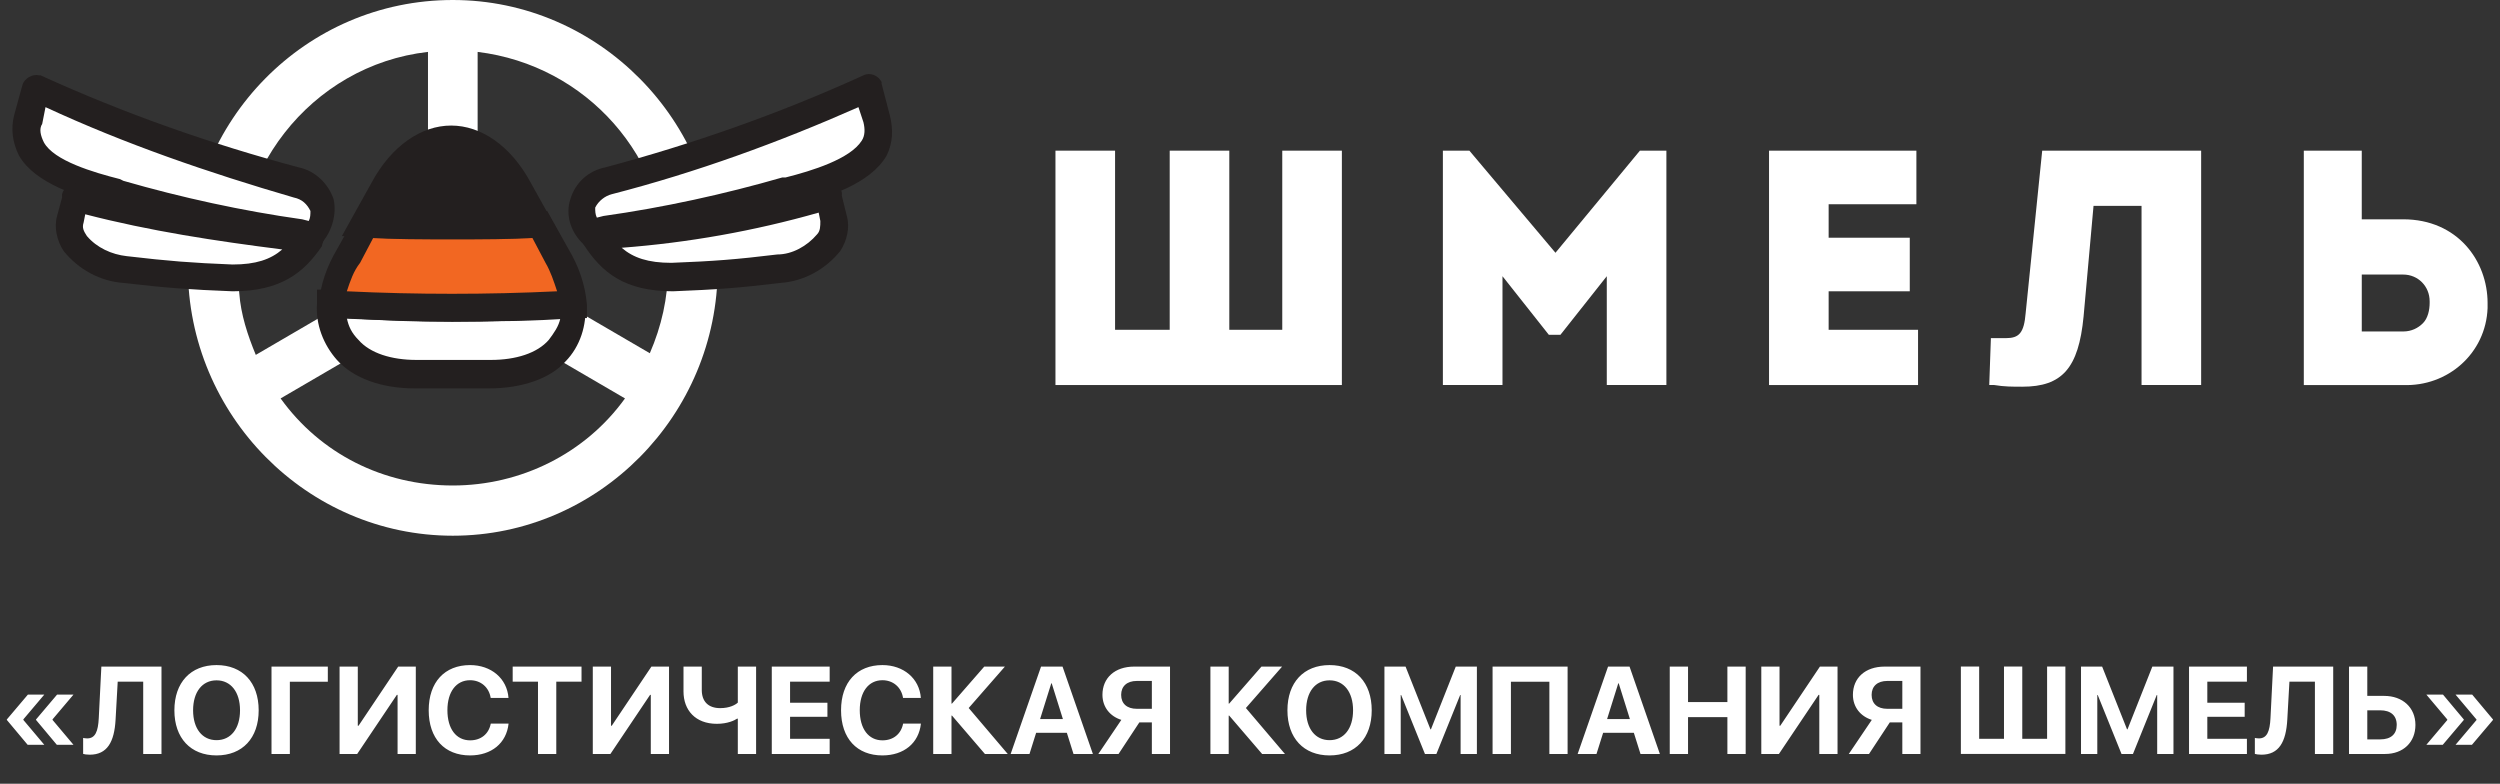 <svg width="504" height="158" viewBox="0 0 504 158" fill="none" xmlns="http://www.w3.org/2000/svg">
<rect x="0" y="0" width="504" height="158" fill="#333333" stroke="none"/>
<path d="M258.842 66.486H247.828V30.373H235.812V66.486H224.797V30.373H212.781V77.623H270.521V30.373H258.505V66.486H258.842Z" fill="white"/>
<path d="M313.581 50.959L296.225 30.371H290.885V77.621H302.901V55.684L312.246 67.496H314.583L323.928 55.684V77.621H335.944V30.371H330.604L313.581 50.959Z" fill="white"/>
<path d="M368.654 58.725H385.009V47.925H368.654V41.175H386.344V30.375H356.638V77.625H386.678V66.487H368.654V58.725Z" fill="white"/>
<path d="M408.374 63.109C408.04 67.162 407.038 68.171 404.368 68.171C403.701 68.171 403.367 68.171 402.699 68.171H401.364L401.031 77.621H402.028C404.031 77.959 405.703 77.959 407.703 77.959C415.713 77.959 419.051 74.249 420.052 63.787L422.055 41.509H431.735V77.621H443.751V30.371H411.708L408.374 63.109Z" fill="white"/>
<path d="M484.474 44.212H476.13V30.375H464.448V77.625H484.474C493.486 77.963 501.163 71.213 501.497 62.1C501.497 61.763 501.497 61.425 501.497 61.087C501.497 52.65 495.489 44.212 484.474 44.212ZM488.483 65.138C487.482 66.15 486.146 66.825 484.478 66.825H476.133V55.35H484.478C487.481 55.35 489.818 57.712 489.818 60.753V61.091C489.815 62.438 489.481 64.125 488.483 65.138Z" fill="white"/>
<path d="M91.284 0C120.656 0 144.688 24.3 144.688 54C144.688 83.7 120.656 108 91.284 108C61.912 108 37.88 83.7 37.88 54C37.88 24.3 61.578 0 91.284 0ZM134.675 54C134.675 31.725 118.323 13.162 96.291 10.463V50.962L131.003 71.213C133.34 65.812 134.675 60.075 134.675 54ZM86.281 10.463C62.579 13.162 45.557 35.1 48.23 59.059C48.564 63.447 49.899 67.497 51.568 71.547L86.281 51.297V10.463ZM91.284 97.875C104.969 97.875 117.986 91.459 125.997 80.322L91.284 60.072L56.571 80.322C64.582 91.459 77.265 97.875 91.284 97.875Z" fill="white"/>
<path d="M119.321 47.249C119.989 47.249 118.323 47.249 121.991 46.574C134.341 44.887 146.357 42.187 158.373 38.812C166.05 36.787 179.067 33.412 176.397 23.962L174.728 17.887C158.039 25.649 140.683 31.728 122.659 36.449C117.318 38.137 115.65 42.862 119.321 47.249Z" fill="white"/>
<path d="M119.655 49.951H118.987C118.323 49.951 117.989 49.614 117.318 48.939C114.982 46.576 113.981 43.201 114.982 40.164C115.983 36.789 118.653 34.426 121.991 33.751C139.681 29.026 157.038 22.951 174.06 15.189C175.395 14.514 177.064 15.189 177.732 16.539V16.876L179.401 23.289C180.068 25.989 180.068 28.689 178.733 31.389C175.395 37.126 166.717 39.826 160.042 41.514H159.374C147.358 44.889 135.008 47.589 122.659 49.276L120.99 49.614C120.656 49.951 119.989 49.951 119.655 49.951ZM173.062 21.601C157.041 28.689 140.352 34.764 123.33 39.151C121.995 39.489 120.659 40.501 119.992 41.851C119.992 42.526 119.992 43.201 120.326 43.876L121.661 43.539C133.677 41.851 146.026 39.151 157.708 35.776H158.376C163.716 34.426 171.393 32.06 173.733 28.351C174.401 27.339 174.401 25.989 174.067 24.639L173.062 21.601Z" fill="#231F1F"/>
<path d="M135.676 56.021C144.354 55.684 148.693 55.346 157.372 54.334C164.381 53.659 169.387 48.934 168.386 44.546L167.385 39.821C152.031 43.871 136.01 46.571 120.323 47.921C123.33 52.65 126.998 56.021 135.676 56.021Z" fill="white"/>
<path d="M135.676 58.725C125.997 58.725 121.324 55.012 117.652 49.275C116.651 47.925 116.985 46.237 118.32 45.225C118.65 44.887 118.984 44.887 119.652 44.887C135.339 43.537 151.026 40.837 166.38 36.787C167.715 36.45 169.381 37.462 169.718 38.812V39.487L170.719 43.537C171.387 45.9 170.719 48.6 169.384 50.625C166.383 54.337 162.044 56.703 157.368 57.037C149.027 58.046 144.354 58.384 135.676 58.725ZM125.329 49.95C127.665 51.975 130.669 52.987 135.342 52.987C144.02 52.65 148.36 52.312 156.704 51.3C159.708 51.3 162.712 49.612 164.715 47.25C165.382 46.575 165.382 45.562 165.382 44.55L165.048 42.862C152.031 46.575 138.68 48.937 125.329 49.95Z" fill="#231F1F"/>
<path d="M62.913 47.249C62.246 47.249 63.914 47.249 60.243 46.574C47.893 44.887 35.877 42.187 23.862 38.812C16.185 36.449 3.168 33.412 5.838 23.962L7.507 17.887C24.529 25.649 41.885 31.728 59.909 36.787C64.916 38.137 66.585 42.862 62.913 47.249Z" fill="white"/>
<path d="M62.579 49.95C61.912 49.95 61.578 49.95 60.91 49.612L59.242 49.275C46.892 47.587 34.542 44.888 22.526 41.513H21.859C15.851 39.487 7.173 37.125 3.835 31.387C2.5 28.688 2.166 25.984 2.834 23.288L4.503 17.212C4.836 15.863 6.505 14.85 7.84 15.188H8.174C25.197 22.95 42.556 29.025 60.246 33.75C63.584 34.425 66.254 37.125 67.256 40.163C67.923 43.2 66.922 46.575 64.919 48.938C64.585 49.275 63.918 49.612 63.25 49.95C63.247 49.95 62.913 49.95 62.579 49.95ZM9.175 21.6L8.508 24.975C7.84 25.988 8.174 27.337 8.842 28.688C10.844 32.4 18.855 34.763 24.199 36.112L24.863 36.45C36.545 39.825 48.898 42.525 60.914 44.212L62.249 44.55C62.583 43.875 62.583 43.2 62.583 42.525C61.915 41.175 60.914 40.163 59.245 39.825C41.885 34.763 25.197 29.022 9.175 21.6Z" fill="#231F1F"/>
<path d="M46.892 56.021C38.21 55.684 33.875 55.346 25.197 54.334C18.187 53.659 13.181 48.934 14.182 44.546L15.183 39.821C30.54 43.871 46.558 46.571 62.249 47.921C59.242 52.65 55.236 56.021 46.892 56.021Z" fill="white"/>
<path d="M46.892 58.725C38.21 58.384 33.541 58.05 24.86 57.037C20.187 56.7 15.848 54.337 12.844 50.625C11.508 48.6 10.841 45.9 11.508 43.537L12.51 39.825V39.15C12.844 37.803 14.179 36.787 15.848 37.125C31.201 41.175 46.889 43.875 62.91 45.225C64.579 45.225 65.58 46.912 65.246 48.262C65.246 48.6 64.912 49.275 64.912 49.612C61.244 55.012 56.571 58.725 46.892 58.725ZM17.186 43.2L16.852 44.887C16.518 45.9 16.852 46.575 17.52 47.587C19.522 49.95 22.526 51.3 25.527 51.637C34.205 52.65 38.544 52.987 46.889 53.325C51.562 53.325 54.565 52.312 56.902 50.287C43.554 48.6 30.203 46.575 17.186 43.2Z" fill="#231F1F"/>
<path d="M66.918 61.422C66.585 69.859 72.593 75.597 83.941 75.597H98.961C109.975 75.597 116.317 69.859 115.983 61.422C99.298 62.1 82.94 62.1 66.918 61.422Z" fill="white"/>
<path d="M98.627 78.3H83.607C76.932 78.3 71.258 76.271 67.92 72.559C65.25 69.525 63.581 65.471 63.911 61.087V58.384H66.581C82.603 59.4 98.957 59.4 114.979 58.384H117.649L117.983 61.421C118.316 65.471 116.981 69.859 113.977 72.896C110.98 76.271 105.303 78.3 98.627 78.3ZM69.922 64.125C70.256 65.812 70.924 67.162 72.259 68.512C74.595 71.212 78.934 72.562 83.941 72.562H98.961C103.968 72.562 108.307 71.216 110.643 68.512C111.644 67.165 112.646 65.812 112.979 64.125C98.293 65.137 83.941 65.137 69.922 64.125Z" fill="#231F1F"/>
<path d="M108.64 45.226C96.958 45.563 85.276 45.563 73.594 45.226L69.922 51.638C68.254 54.676 66.918 58.051 66.585 61.426C82.94 62.441 98.961 62.441 115.316 61.426C114.982 58.051 113.981 54.676 111.978 51.638L108.64 45.226Z" fill="#F26722"/>
<path d="M91.284 64.799C83.273 64.799 74.929 64.459 66.918 64.124H64.248V61.424C64.582 57.374 65.917 53.662 67.923 50.287L72.262 42.524H73.931C85.613 42.862 97.295 42.862 108.644 42.524H110.313L114.652 50.287C116.654 53.662 117.989 57.374 118.326 61.424V64.124H115.656C107.639 64.799 99.298 64.799 91.284 64.799ZM69.922 58.724C83.941 59.399 98.293 59.399 112.312 58.724C111.644 56.703 110.977 54.674 109.975 52.987L107.305 47.924C96.624 48.262 85.944 48.262 75.26 47.924L72.593 52.987C71.258 54.674 70.59 56.703 69.922 58.724Z" fill="#231F1F"/>
<path d="M108.64 45.224L104.969 38.474C97.292 25.312 84.942 25.312 77.599 38.474L73.928 45.224C85.276 45.562 96.958 45.562 108.64 45.224Z" fill="#231F1F"/>
<path d="M91.284 48.263C85.276 48.263 79.602 48.263 73.594 47.925L68.921 47.587L74.929 36.788C78.938 29.363 84.942 25.312 90.954 25.312C96.962 25.312 102.97 29.363 106.975 36.788L112.983 47.587L108.31 47.925C102.966 48.263 96.958 48.263 91.284 48.263ZM78.267 42.525C86.611 42.862 95.289 42.862 103.967 42.525L102.632 39.825C99.632 34.425 95.623 31.387 91.284 31.387C86.945 31.387 83.273 34.422 79.936 39.825L78.267 42.525Z" fill="#231F1F"/>
<path d="M4.712 145.018L8.936 140.025H5.627L1.379 145.042V145.14L5.579 150.157H8.936L4.712 145.14V145.018ZM10.596 145.018L14.819 140.025H11.511L7.263 145.042V145.14L11.462 150.157H14.819L10.596 145.14V145.018ZM32.556 152V134.385H20.435L19.91 144.798C19.775 147.447 19.214 148.863 17.578 148.863C17.261 148.863 16.931 148.802 16.76 148.765V151.988C17.004 152.061 17.493 152.146 18.091 152.146C21.606 152.146 23.059 149.595 23.303 145.042L23.73 137.425H28.87V152H32.556ZM43.652 134.08C38.44 134.08 35.156 137.583 35.156 143.199C35.156 148.802 38.428 152.293 43.652 152.293C48.877 152.293 52.148 148.802 52.148 143.199C52.148 137.583 48.877 134.08 43.652 134.08ZM43.652 137.156C46.533 137.156 48.389 139.5 48.389 143.199C48.389 146.885 46.545 149.217 43.652 149.217C40.772 149.217 38.928 146.885 38.928 143.199C38.928 139.5 40.772 137.156 43.652 137.156ZM58.435 152V137.437H66.089V134.385H54.736V152H58.435ZM80.151 152H83.826V134.385H80.273L72.278 146.312H72.131V134.385H68.457V152H72.009L80.005 140.086H80.151V152ZM94.763 152.293C99.085 152.293 102.112 149.815 102.527 145.884H98.938C98.535 147.972 96.96 149.253 94.775 149.253C91.968 149.253 90.198 146.934 90.198 143.174C90.198 139.463 91.98 137.132 94.763 137.132C96.924 137.132 98.584 138.548 98.926 140.708H102.515C102.222 136.766 99.011 134.08 94.763 134.08C89.661 134.08 86.426 137.51 86.426 143.187C86.426 148.875 89.636 152.293 94.763 152.293ZM112.146 152V137.425H117.236V134.385H103.357V137.425H108.459V152H112.146ZM131.201 152H134.875V134.385H131.323L123.328 146.312H123.181V134.385H119.507V152H123.059L131.055 140.086H131.201V152ZM152.429 152V134.385H148.743V141.648C148.279 142.076 147.131 142.759 145.19 142.759C142.773 142.759 141.479 141.404 141.479 139.109V134.385H137.793V139.39C137.793 143.162 140.186 145.921 144.519 145.921C146.667 145.921 148.083 145.237 148.596 144.883H148.743V152H152.429ZM167.261 148.948H159.277V144.505H166.809V141.673H159.277V137.425H167.261V134.385H155.591V152H167.261V148.948ZM177.893 152.293C182.214 152.293 185.242 149.815 185.657 145.884H182.068C181.665 147.972 180.09 149.253 177.905 149.253C175.098 149.253 173.328 146.934 173.328 143.174C173.328 139.463 175.11 137.132 177.893 137.132C180.054 137.132 181.714 138.548 182.056 140.708H185.645C185.352 136.766 182.141 134.08 177.893 134.08C172.791 134.08 169.556 137.51 169.556 143.187C169.556 148.875 172.766 152.293 177.893 152.293ZM191.821 141.844V134.385H188.135V152H191.821V144.261H191.919L198.56 152H203.162L195.288 142.735L202.588 134.385H198.425L191.919 141.844H191.821ZM216.418 152H220.325L214.209 134.385H209.875L203.748 152H207.544L208.887 147.728H215.076L216.418 152ZM211.938 137.754H212.024L214.282 144.969H209.68L211.938 137.754ZM229.688 145.64H232.214V152H235.876V134.385H228.65C224.731 134.385 222.253 136.68 222.253 140.074C222.253 142.552 223.792 144.419 226.062 145.127L221.423 152H225.5L229.688 145.64ZM232.214 142.894H229.175C227.197 142.894 226.025 141.856 226.025 140.086C226.025 138.34 227.209 137.278 229.175 137.278H232.214V142.894ZM247.705 141.844V134.385H244.019V152H247.705V144.261H247.803L254.443 152H259.045L251.172 142.735L258.472 134.385H254.309L247.803 141.844H247.705ZM268.042 134.08C262.83 134.08 259.546 137.583 259.546 143.199C259.546 148.802 262.817 152.293 268.042 152.293C273.267 152.293 276.538 148.802 276.538 143.199C276.538 137.583 273.267 134.08 268.042 134.08ZM268.042 137.156C270.923 137.156 272.778 139.5 272.778 143.199C272.778 146.885 270.935 149.217 268.042 149.217C265.161 149.217 263.318 146.885 263.318 143.199C263.318 139.5 265.161 137.156 268.042 137.156ZM297.742 152V134.385H293.481L288.477 147.032H288.379L283.362 134.385H279.102V152H282.385V140.11H282.471L287.268 152H289.575L294.373 140.11H294.458V152H297.742ZM316.028 152V134.385H300.903V152H304.602V137.437H312.354V152H316.028ZM330.725 152H334.631L328.516 134.385H324.182L318.054 152H321.851L323.193 147.728H329.382L330.725 152ZM326.245 137.754H326.331L328.589 144.969H323.987L326.245 137.754ZM351.929 152V134.385H348.242V141.539H340.308V134.385H336.621V152H340.308V144.578H348.242V152H351.929ZM366.772 152H370.447V134.385H366.895L358.899 146.312H358.752V134.385H355.078V152H358.63L366.626 140.086H366.772V152ZM380.981 145.64H383.508V152H387.17V134.385H379.944C376.025 134.385 373.547 136.68 373.547 140.074C373.547 142.552 375.085 144.419 377.356 145.127L372.717 152H376.794L380.981 145.64ZM383.508 142.894H380.469C378.491 142.894 377.319 141.856 377.319 140.086C377.319 138.34 378.503 137.278 380.469 137.278H383.508V142.894ZM395.312 151.988H416.382V134.373H412.695V148.948H407.69V134.373H404.004V148.948H398.999V134.373H395.312V151.988ZM438.171 152V134.385H433.911L428.906 147.032H428.809L423.792 134.385H419.531V152H422.815V140.11H422.9L427.698 152H430.005L434.802 140.11H434.888V152H438.171ZM452.979 148.948H444.995V144.505H452.527V141.673H444.995V137.425H452.979V134.385H441.309V152H452.979V148.948ZM470.374 152V134.385H458.252L457.727 144.798C457.593 147.447 457.031 148.863 455.396 148.863C455.078 148.863 454.749 148.802 454.578 148.765V151.988C454.822 152.061 455.31 152.146 455.908 152.146C459.424 152.146 460.876 149.595 461.121 145.042L461.548 137.425H466.687V152H470.374ZM473.56 152H480.847C484.473 152 486.951 149.656 486.951 146.141C486.951 142.649 484.375 140.293 480.664 140.293H477.246V134.385H473.56V152ZM477.246 149.058V143.199H479.858C481.958 143.199 483.179 144.236 483.179 146.141C483.179 148.033 481.97 149.058 479.871 149.058H477.246ZM499.255 145.164L495.032 150.157H498.34L502.588 145.14V145.042L498.389 140.025H495.032L499.255 145.042V145.164ZM493.372 145.164L489.148 150.157H492.456L496.704 145.14V145.042L492.505 140.025H489.148L493.372 145.042V145.164Z" fill="white"/>
</svg>
